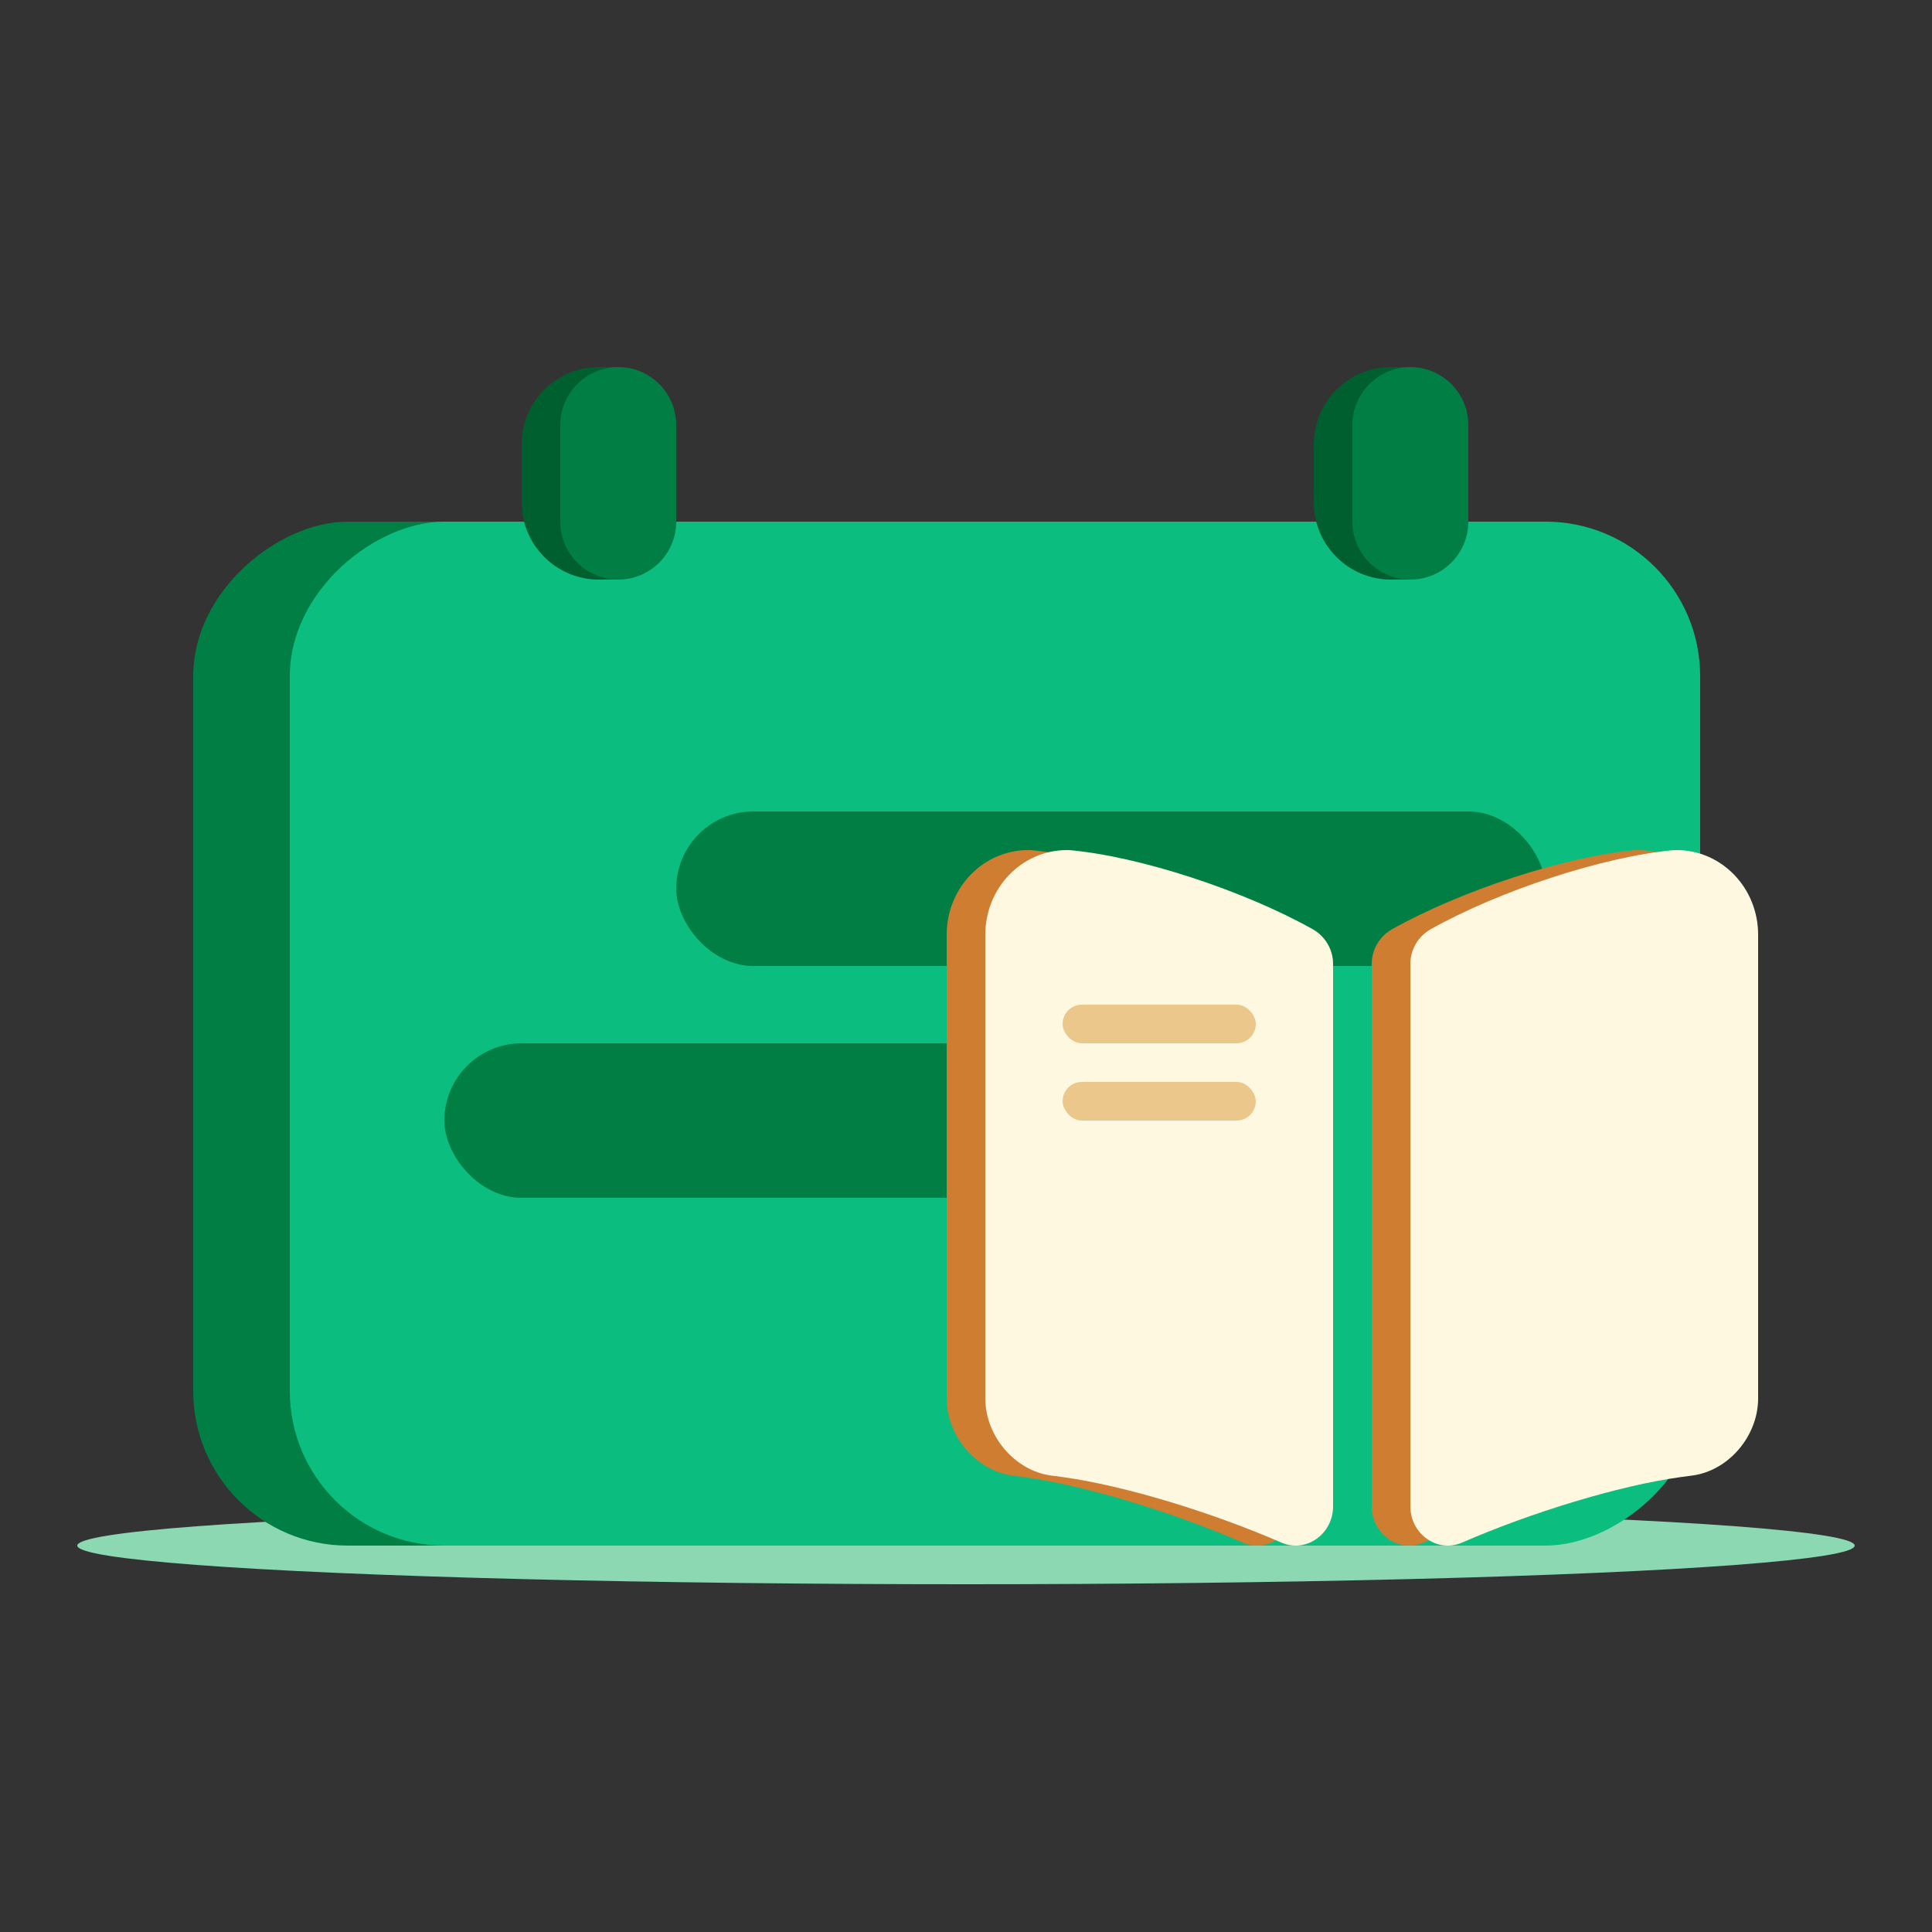 <svg width="50" height="50" viewBox="0 0 50 50" fill="none" xmlns="http://www.w3.org/2000/svg">
<rect x="0" y="0" width="50" height="50" fill="#333333" stroke="none"/>
<ellipse cx="25" cy="40" rx="23" ry="1" fill="#8CD8B3"/>
<rect x="5" y="40" width="26.5" height="36.5" rx="4" transform="rotate(-90 5 40)" fill="#007E44"/>
<rect x="7.5" y="40" width="26.5" height="36.5" rx="4" transform="rotate(-90 7.5 40)" fill="#0BBD7F"/>
<rect x="17.5" y="21" width="22.5" height="4" rx="2" fill="#007E44"/>
<rect x="11.5" y="27" width="22.5" height="4" rx="2" fill="#007E44"/>
<path d="M15.5 15C14.395 15 13.5 14.105 13.5 13L13.5 11.5C13.5 10.395 14.395 9.5 15.5 9.5L16 9.5L16 15L15.5 15Z" fill="#005F2E"/>
<path d="M16 15C15.172 15 14.5 14.328 14.5 13.5L14.5 11C14.5 10.172 15.172 9.5 16 9.5C16.828 9.5 17.5 10.172 17.5 11L17.5 13.5C17.5 14.328 16.828 15 16 15Z" fill="#007E44"/>
<path d="M36 15C34.895 15 34 14.105 34 13L34 11.5C34 10.395 34.895 9.5 36 9.5L36.5 9.5L36.5 15L36 15Z" fill="#005F2E"/>
<path d="M36.5 15C35.672 15 35 14.328 35 13.5L35 11C35 10.172 35.672 9.5 36.5 9.5C37.328 9.5 38 10.172 38 11L38 13.5C38 14.328 37.328 15 36.5 15Z" fill="#007E44"/>
<path d="M44.5 24.19V36.19C44.5 37.169 43.731 38.067 42.788 38.188L42.486 38.228C40.89 38.45 38.643 39.137 36.833 39.924C36.2 40.197 35.5 39.702 35.5 38.985V24.947C35.5 24.573 35.704 24.23 36.025 24.049C37.806 23.05 40.501 22.162 42.33 22H42.389C43.556 22 44.5 22.979 44.5 24.19Z" fill="#CF7D31"/>
<path d="M45.5 24.19V36.19C45.5 37.169 44.731 38.067 43.788 38.188L43.486 38.228C41.89 38.45 39.643 39.137 37.833 39.924C37.2 40.197 36.5 39.702 36.5 38.985V24.947C36.5 24.573 36.704 24.23 37.025 24.049C38.806 23.05 41.501 22.162 43.33 22H43.389C44.556 22 45.5 22.979 45.5 24.19Z" fill="#FFF8E1"/>
<path d="M24.5 24.19V36.19C24.5 37.169 25.269 38.067 26.212 38.188L26.514 38.228C28.11 38.45 30.357 39.137 32.167 39.924C32.8 40.197 33.5 39.702 33.5 38.985V24.947C33.5 24.573 33.296 24.23 32.975 24.049C31.194 23.05 28.499 22.162 26.67 22H26.611C25.444 22 24.5 22.979 24.5 24.19Z" fill="#CF7D31"/>
<path d="M25.5 24.19V36.19C25.5 37.169 26.269 38.067 27.212 38.188L27.514 38.228C29.11 38.45 31.357 39.137 33.167 39.924C33.8 40.197 34.5 39.702 34.5 38.985V24.947C34.5 24.573 34.296 24.23 33.975 24.049C32.194 23.05 29.499 22.162 27.67 22H27.611C26.444 22 25.5 22.979 25.5 24.19Z" fill="#FFF8E1"/>
<rect x="27.5" y="26" width="5" height="1" rx="0.5" fill="#EBC78C"/>
<rect x="27.5" y="28" width="5" height="1" rx="0.5" fill="#EBC78C"/>
</svg>
